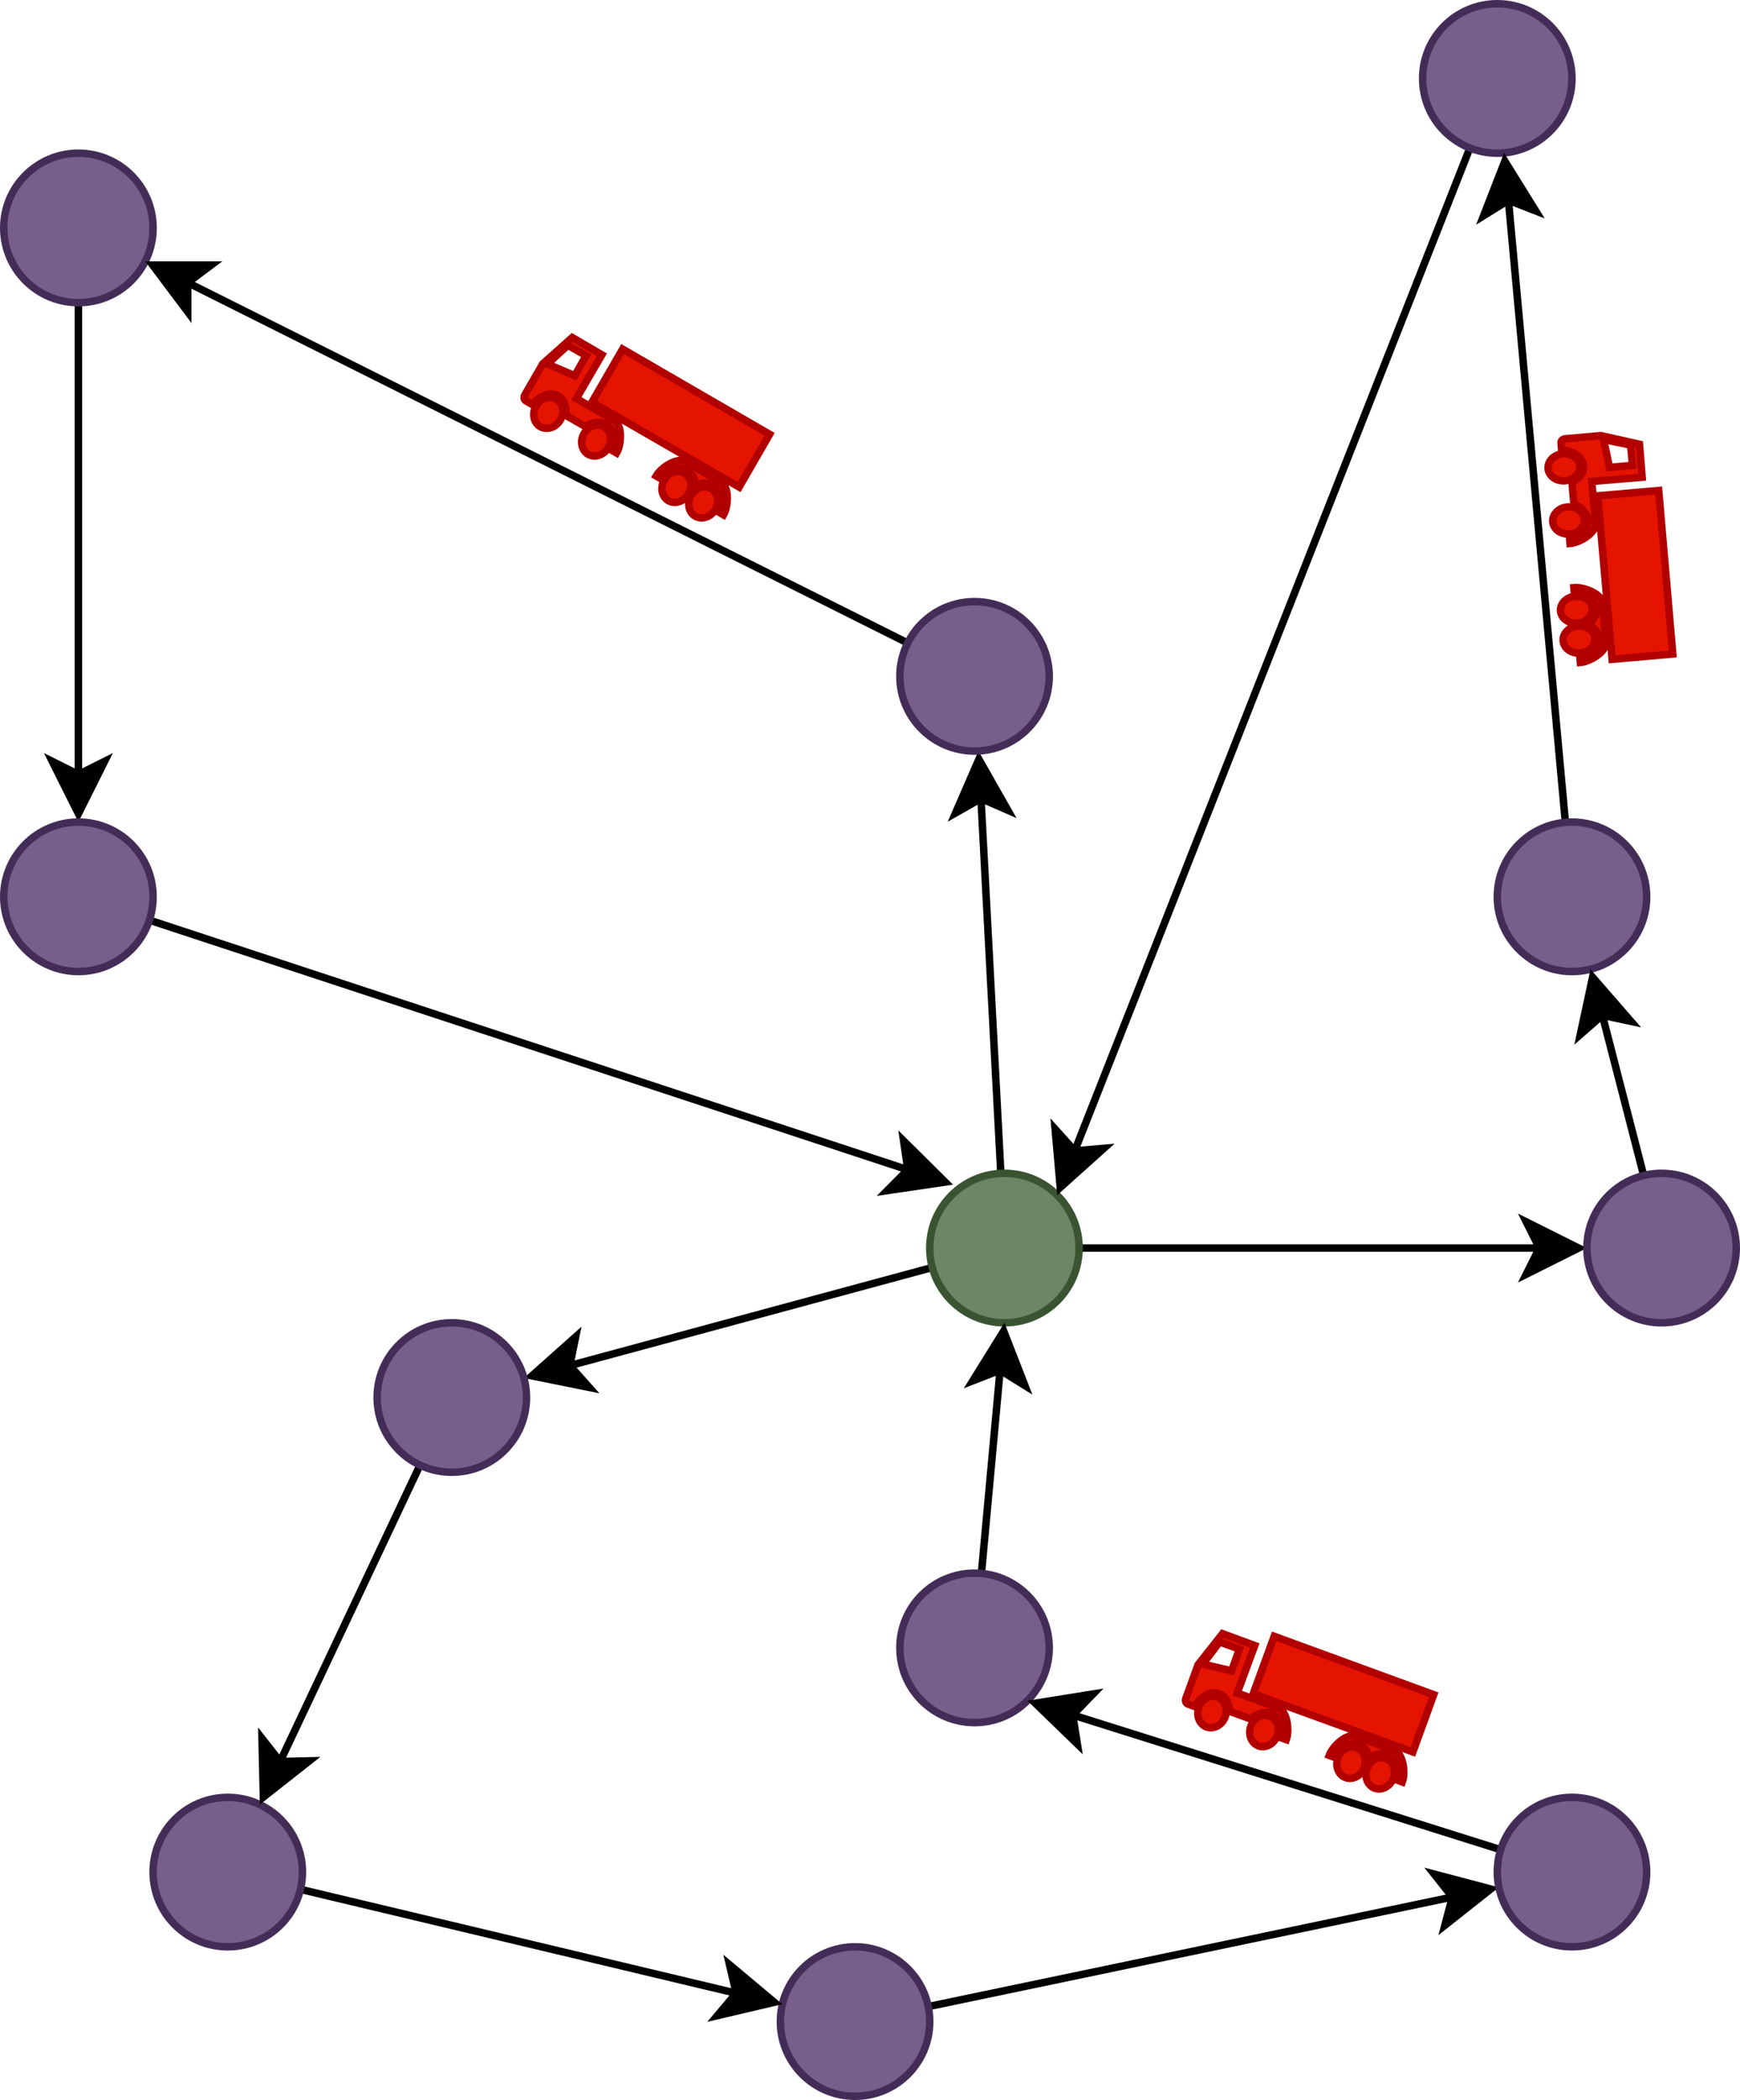 <svg host="65bd71144e" xmlns="http://www.w3.org/2000/svg" xmlns:xlink="http://www.w3.org/1999/xlink" version="1.1" width="233px" height="281px" viewBox="-0.5 -0.5 233 281" content="&lt;mxfile&gt;&lt;diagram id=&quot;zZdvVRVvpeiurWkDLtGb&quot; name=&quot;Page-1&quot;&gt;5ZpLc5swEIB/ja+MQEjgY5yk6aGdyUwObU8dFWTDBCNGyK/++gojYV5xSUzQjJ2Dw64k0O5+Wj1gBu/X+ydOsug7C2kyc0C4n8GHmeO4tit/C8WhVEDbKRUrHoelyj4pXuK/VCmB0m7ikOaNioKxRMRZUxmwNKWBaOgI52zXrLZkSfOpGVnRjuIlIElX+yMORVRqfQRO+q80XkX6yTZQJWuiKytFHpGQ7Woq+DiD95wxUV6t9/c0KXyn/VK2+/JGadUxTlMxpAHCZYstSTbKONUxcdDW0lAar8SUpfLfIhLrREq2vOw+UXUiZxseqFu4nooS4SuqqiH1pOL2tYaqn0+UrangB1mB04SIeNv0PVEhXFX1TlbKC2Vov9EeNGc0NGa0a8xojE0ZrXtz1ugkkXmjsHUXxYK+ZORoy05mrqb9JM/KZLKM91Q+YLGMk+SeJYwfbwRx6HvYLfQsFTX98vgn9bng7JXWSuAdcuFZ124pF3R/1mmqVBpbNqlyKrZQqdmdcpTOO1EtPWndJY7G9gBHj0CX3zOkgDG6/Anp8jAGPnkPXS50HpA3Dl3VDKbosn0wGVtofilb0m5++FkXfkkBaOFh35AOShpG5LxLpM46Bogc4qrrINKZt4jE0xGJPwwgsGy55KpDaAEP/wfEo/RMeSw7Svl76NS58XPpVE2fWSy7ckoZfjNA0Gt5vuyUatVyftWNYRkC3Az27UTs4PmE0zwaMuNdPs0jvamrYzs3lVTRkLXNddAFzdI1ZLU+Al1Oly4dYwN0ObdDlz7mMbNFGTJJjEAX7MldvjG6hhx1XAddFSQ6d7nTLQj1UucjC0JUXw5WZZfsSXAfgsb2JPh2EayWvBMg6E0zeWK3y5bnGGNryKHmlbAFmud7rjMhW9O8JcCoy5aOsAG20M2wZbfylgsmZGuIm0dgC/ewhYyxNWRAXQlbqDUnwikX/d7FBxb9Z8ejrNP0vNlg0twLwhvaiAJz+c4f4OY8Illxud6viu8nrDxepbklOEnzjHEh485SKW6C199e0+9ZcZpK+eNWOidXupbrKbILe3tcvHAAOJYUnowDknwjf2jyzPK4eKCs84cJwda1CneJ7JksEKyIP1FSQNPjOfUif6UiiNSQ4KzsuBQhOBP5N4LZE/K3c47X2goC3/K9ToihbQGvG2Xb1QnqojgP2PZce5x99Llx7hxXOqhnboE9I3mkGA/Yflx7jJ1PHssO8q05bC4hfNAX5hFHsxRP32CVL6ROH7LBx38=&lt;/diagram&gt;&lt;/mxfile&gt;">
    <defs/>
    <g>
        <path d="M 144 166.5 L 205.63 166.5" fill="none" stroke="rgb(0, 0, 0)" stroke-miterlimit="10" pointer-events="stroke"/>
        <path d="M 210.88 166.5 L 203.88 170 L 205.63 166.5 L 203.88 163 Z" fill="rgb(0, 0, 0)" stroke="rgb(0, 0, 0)" stroke-miterlimit="10" pointer-events="all"/>
        <path d="M 133.52 156.51 L 130.86 106.35" fill="none" stroke="rgb(0, 0, 0)" stroke-miterlimit="10" pointer-events="stroke"/>
        <path d="M 130.58 101.1 L 134.45 107.91 L 130.86 106.35 L 127.46 108.28 Z" fill="rgb(0, 0, 0)" stroke="rgb(0, 0, 0)" stroke-miterlimit="10" pointer-events="all"/>
        <path d="M 124.34 169.1 L 75.8 182.23" fill="none" stroke="rgb(0, 0, 0)" stroke-miterlimit="10" pointer-events="stroke"/>
        <path d="M 70.73 183.6 L 76.58 178.39 L 75.8 182.23 L 78.4 185.15 Z" fill="rgb(0, 0, 0)" stroke="rgb(0, 0, 0)" stroke-miterlimit="10" pointer-events="all"/>
        <ellipse cx="134" cy="166.5" rx="10" ry="10" fill="#6d8764" stroke="#3a5431" pointer-events="all"/>
        <path d="M 10 40 L 10 103.13" fill="none" stroke="rgb(0, 0, 0)" stroke-miterlimit="10" pointer-events="stroke"/>
        <path d="M 10 108.38 L 6.5 101.38 L 10 103.13 L 13.5 101.38 Z" fill="rgb(0, 0, 0)" stroke="rgb(0, 0, 0)" stroke-miterlimit="10" pointer-events="all"/>
        <ellipse cx="10" cy="30" rx="10" ry="10" fill="#76608a" stroke="#432d57" pointer-events="all"/>
        <path d="M 196.33 19.3 L 143.41 153.5" fill="none" stroke="rgb(0, 0, 0)" stroke-miterlimit="10" pointer-events="stroke"/>
        <path d="M 141.48 158.39 L 140.79 150.59 L 143.41 153.5 L 147.31 153.16 Z" fill="rgb(0, 0, 0)" stroke="rgb(0, 0, 0)" stroke-miterlimit="10" pointer-events="all"/>
        <ellipse cx="200" cy="10" rx="10" ry="10" fill="#76608a" stroke="#432d57" pointer-events="all"/>
        <path d="M 19.5 122.62 L 121.07 156.03" fill="none" stroke="rgb(0, 0, 0)" stroke-miterlimit="10" pointer-events="stroke"/>
        <path d="M 126.06 157.67 L 118.31 158.81 L 121.07 156.03 L 120.5 152.16 Z" fill="rgb(0, 0, 0)" stroke="rgb(0, 0, 0)" stroke-miterlimit="10" pointer-events="all"/>
        <ellipse cx="10" cy="119.5" rx="10" ry="10" fill="#76608a" stroke="#432d57" pointer-events="all"/>
        <path d="M 209.12 109.54 L 201.49 26.3" fill="none" stroke="rgb(0, 0, 0)" stroke-miterlimit="10" pointer-events="stroke"/>
        <path d="M 201.01 21.07 L 205.14 27.72 L 201.49 26.3 L 198.17 28.36 Z" fill="rgb(0, 0, 0)" stroke="rgb(0, 0, 0)" stroke-miterlimit="10" pointer-events="all"/>
        <ellipse cx="210" cy="119.5" rx="10" ry="10" fill="#76608a" stroke="#432d57" pointer-events="all"/>
        <path d="M 219.6 156.79 L 214.07 135.35" fill="none" stroke="rgb(0, 0, 0)" stroke-miterlimit="10" pointer-events="stroke"/>
        <path d="M 212.76 130.27 L 217.9 136.17 L 214.07 135.35 L 211.12 137.92 Z" fill="rgb(0, 0, 0)" stroke="rgb(0, 0, 0)" stroke-miterlimit="10" pointer-events="all"/>
        <ellipse cx="222" cy="166.5" rx="10" ry="10" fill="#76608a" stroke="#432d57" pointer-events="all"/>
        <path d="M 121.05 85.54 L 24.64 37.32" fill="none" stroke="rgb(0, 0, 0)" stroke-miterlimit="10" pointer-events="stroke"/>
        <path d="M 19.94 34.97 L 27.77 34.97 L 24.64 37.32 L 24.64 41.23 Z" fill="rgb(0, 0, 0)" stroke="rgb(0, 0, 0)" stroke-miterlimit="10" pointer-events="all"/>
        <ellipse cx="130" cy="90" rx="10" ry="10" fill="#76608a" stroke="#432d57" pointer-events="all"/>
        <path d="M 130.92 210.04 L 133.42 182.84" fill="none" stroke="rgb(0, 0, 0)" stroke-miterlimit="10" pointer-events="stroke"/>
        <path d="M 133.9 177.61 L 136.74 184.9 L 133.42 182.84 L 129.77 184.26 Z" fill="rgb(0, 0, 0)" stroke="rgb(0, 0, 0)" stroke-miterlimit="10" pointer-events="all"/>
        <ellipse cx="130" cy="220" rx="10" ry="10" fill="#76608a" stroke="#432d57" pointer-events="all"/>
        <path d="M 123.8 268 L 193.98 253.34" fill="none" stroke="rgb(0, 0, 0)" stroke-miterlimit="10" pointer-events="stroke"/>
        <path d="M 199.12 252.27 L 192.98 257.12 L 193.98 253.34 L 191.55 250.27 Z" fill="rgb(0, 0, 0)" stroke="rgb(0, 0, 0)" stroke-miterlimit="10" pointer-events="all"/>
        <ellipse cx="114" cy="270" rx="10" ry="10" fill="#76608a" stroke="#432d57" pointer-events="all"/>
        <path d="M 39.73 252.31 L 98.08 266.21" fill="none" stroke="rgb(0, 0, 0)" stroke-miterlimit="10" pointer-events="stroke"/>
        <path d="M 103.18 267.42 L 95.56 269.21 L 98.08 266.21 L 97.19 262.4 Z" fill="rgb(0, 0, 0)" stroke="rgb(0, 0, 0)" stroke-miterlimit="10" pointer-events="all"/>
        <ellipse cx="30" cy="250" rx="10" ry="10" fill="#76608a" stroke="#432d57" pointer-events="all"/>
        <path d="M 55.74 195.55 L 37.01 235.21" fill="none" stroke="rgb(0, 0, 0)" stroke-miterlimit="10" pointer-events="stroke"/>
        <path d="M 34.77 239.96 L 34.59 232.13 L 37.01 235.21 L 40.92 235.12 Z" fill="rgb(0, 0, 0)" stroke="rgb(0, 0, 0)" stroke-miterlimit="10" pointer-events="all"/>
        <ellipse cx="60" cy="186.5" rx="10" ry="10" fill="#76608a" stroke="#432d57" pointer-events="all"/>
        <path d="M 200.46 247.01 L 143.15 228.98" fill="none" stroke="rgb(0, 0, 0)" stroke-miterlimit="10" pointer-events="stroke"/>
        <path d="M 138.14 227.41 L 145.87 226.17 L 143.15 228.98 L 143.76 232.85 Z" fill="rgb(0, 0, 0)" stroke="rgb(0, 0, 0)" stroke-miterlimit="10" pointer-events="all"/>
        <ellipse cx="210" cy="250" rx="10" ry="10" fill="#76608a" stroke="#432d57" pointer-events="all"/>
        <rect x="70" y="48.87" width="31.07" height="14.5" fill="none" stroke="none" transform="rotate(30,85.53,56.12)" pointer-events="all"/>
        <path d="M 93.09 57.71 C 91.8 57.71 90.65 60.03 90.65 61.32 L 91.5 61.32 C 91.65 58.36 94.55 58.03 95.44 59.34 L 95.44 59.46 L 96.28 59.46 L 96.28 59.34 C 97.17 58.03 100.08 58.36 100.23 61.32 L 101.07 61.32 C 101.07 60.03 99.91 57.71 98.63 57.71 L 93.09 57.71 Z M 95.61 61.24 C 95.61 62.41 94.78 63.36 93.74 63.37 C 92.71 63.37 91.86 62.42 91.86 61.25 C 91.86 60.07 92.69 59.12 93.72 59.11 C 94.76 59.1 95.61 60.04 95.61 61.21 Z M 99.76 61.24 C 99.76 62.41 98.92 63.36 97.89 63.37 C 96.85 63.37 96.01 62.42 96.01 61.25 C 96 60.07 96.84 59.12 97.87 59.11 C 98.91 59.1 99.75 60.04 99.76 61.21 Z M 75.8 61.24 C 75.8 62.41 74.96 63.36 73.92 63.37 C 72.89 63.37 72.05 62.42 72.04 61.25 C 72.04 60.07 72.87 59.12 73.91 59.11 C 74.94 59.1 75.79 60.04 75.8 61.21 Z M 83.2 61.24 C 83.2 62.41 82.36 63.36 81.33 63.37 C 80.29 63.37 79.45 62.42 79.45 61.25 C 79.44 60.07 80.28 59.12 81.31 59.11 C 82.35 59.1 83.19 60.04 83.2 61.21 Z M 78.28 48.87 L 78.27 57.06 L 101.02 57.05 L 101.02 48.9 L 78.28 48.87 Z M 82.09 57.69 L 76.22 57.69 L 76.25 50.92 L 71.66 50.9 L 70 55.93 L 70 60.7 C 70 61.03 70.19 61.34 70.53 61.34 L 71.47 61.34 C 72.18 58.13 74.91 57.65 76.12 60.34 L 79.12 60.34 C 80.46 57.78 83.53 58.26 83.68 61.31 L 84.53 61.31 C 84.53 60.02 83.37 57.69 82.09 57.69 Z M 70.55 55.63 L 71.67 52.08 L 74.49 52.07 L 74.5 55.16 L 70.55 55.63 Z" fill="#e51400" stroke="#b20000" stroke-miterlimit="10" transform="rotate(30,85.53,56.12)" pointer-events="all"/>
        <rect x="200" y="65.5" width="30" height="14.5" fill="none" stroke="none" transform="rotate(85,215,72.75)" pointer-events="all"/>
        <path d="M 222.29 74.34 C 221.05 74.34 219.94 76.66 219.94 77.95 L 220.76 77.95 C 220.9 74.99 223.7 74.66 224.57 75.97 L 224.56 76.09 L 225.38 76.09 L 225.38 75.97 C 226.24 74.66 229.04 74.99 229.19 77.95 L 230 77.95 C 230 76.66 228.88 74.34 227.65 74.34 L 222.29 74.34 Z M 224.73 77.87 C 224.73 79.04 223.92 79.99 222.92 80 C 221.92 80 221.11 79.05 221.11 77.88 C 221.1 76.7 221.91 75.75 222.91 75.74 C 223.91 75.73 224.72 76.67 224.73 77.84 Z M 228.74 77.87 C 228.74 79.04 227.93 79.99 226.93 80 C 225.93 80 225.11 79.05 225.11 77.88 C 225.11 76.7 225.91 75.75 226.91 75.74 C 227.91 75.73 228.73 76.67 228.74 77.84 Z M 205.6 77.87 C 205.6 79.04 204.79 79.99 203.79 80 C 202.79 80 201.97 79.05 201.97 77.88 C 201.97 76.7 202.77 75.75 203.77 75.74 C 204.77 75.73 205.59 76.67 205.6 77.84 Z M 212.75 77.87 C 212.75 79.04 211.94 79.99 210.94 80 C 209.94 80 209.12 79.05 209.12 77.88 C 209.12 76.7 209.92 75.75 210.92 75.74 C 211.92 75.73 212.74 76.67 212.75 77.84 Z M 207.99 65.5 L 207.99 73.69 L 229.95 73.68 L 229.95 65.53 L 207.99 65.5 Z M 211.67 74.32 L 206 74.32 L 206.03 67.55 L 201.6 67.53 L 200 72.56 L 200 77.33 C 200 77.66 200.18 77.97 200.51 77.97 L 201.42 77.97 C 202.1 74.76 204.74 74.28 205.91 76.97 L 208.81 76.97 C 210.1 74.41 213.06 74.89 213.21 77.94 L 214.02 77.94 C 214.03 76.65 212.91 74.32 211.67 74.32 Z M 200.54 72.26 L 201.61 68.71 L 204.33 68.7 L 204.34 71.79 L 200.54 72.26 Z" fill="#e51400" stroke="#b20000" stroke-miterlimit="10" transform="rotate(85,215,72.75)" pointer-events="all"/>
        <rect x="158.93" y="220.5" width="31.07" height="14.5" fill="none" stroke="none" transform="rotate(20,174.47,227.75)" pointer-events="all"/>
        <path d="M 182.02 229.34 C 180.73 229.34 179.58 231.66 179.58 232.95 L 180.43 232.95 C 180.58 229.99 183.48 229.66 184.37 230.97 L 184.37 231.09 L 185.21 231.09 L 185.21 230.97 C 186.1 229.66 189.01 229.99 189.16 232.95 L 190 232.95 C 190 231.66 188.84 229.34 187.56 229.34 L 182.02 229.34 Z M 184.54 232.87 C 184.54 234.04 183.71 234.99 182.67 235 C 181.64 235 180.79 234.05 180.79 232.88 C 180.79 231.7 181.62 230.75 182.65 230.74 C 183.69 230.73 184.54 231.67 184.54 232.84 Z M 188.69 232.87 C 188.69 234.04 187.85 234.99 186.82 235 C 185.78 235 184.94 234.05 184.94 232.88 C 184.93 231.7 185.77 230.75 186.8 230.74 C 187.84 230.73 188.68 231.67 188.69 232.84 Z M 164.73 232.87 C 164.73 234.04 163.89 234.99 162.85 235 C 161.82 235 160.98 234.05 160.97 232.88 C 160.97 231.7 161.8 230.75 162.84 230.74 C 163.87 230.73 164.72 231.67 164.73 232.84 Z M 172.13 232.87 C 172.13 234.04 171.29 234.99 170.26 235 C 169.22 235 168.38 234.05 168.38 232.88 C 168.37 231.7 169.21 230.75 170.24 230.74 C 171.28 230.73 172.12 231.67 172.13 232.84 Z M 167.21 220.5 L 167.2 228.69 L 189.95 228.68 L 189.95 220.53 L 167.21 220.5 Z M 171.02 229.32 L 165.15 229.32 L 165.18 222.55 L 160.59 222.53 L 158.93 227.56 L 158.93 232.33 C 158.93 232.66 159.12 232.97 159.46 232.97 L 160.4 232.97 C 161.11 229.76 163.84 229.28 165.05 231.97 L 168.05 231.97 C 169.39 229.41 172.46 229.89 172.61 232.94 L 173.46 232.94 C 173.46 231.65 172.3 229.32 171.02 229.32 Z M 159.48 227.26 L 160.6 223.71 L 163.42 223.7 L 163.43 226.79 L 159.48 227.26 Z" fill="#e51400" stroke="#b20000" stroke-miterlimit="10" transform="rotate(20,174.47,227.75)" pointer-events="all"/>
    </g>
</svg>